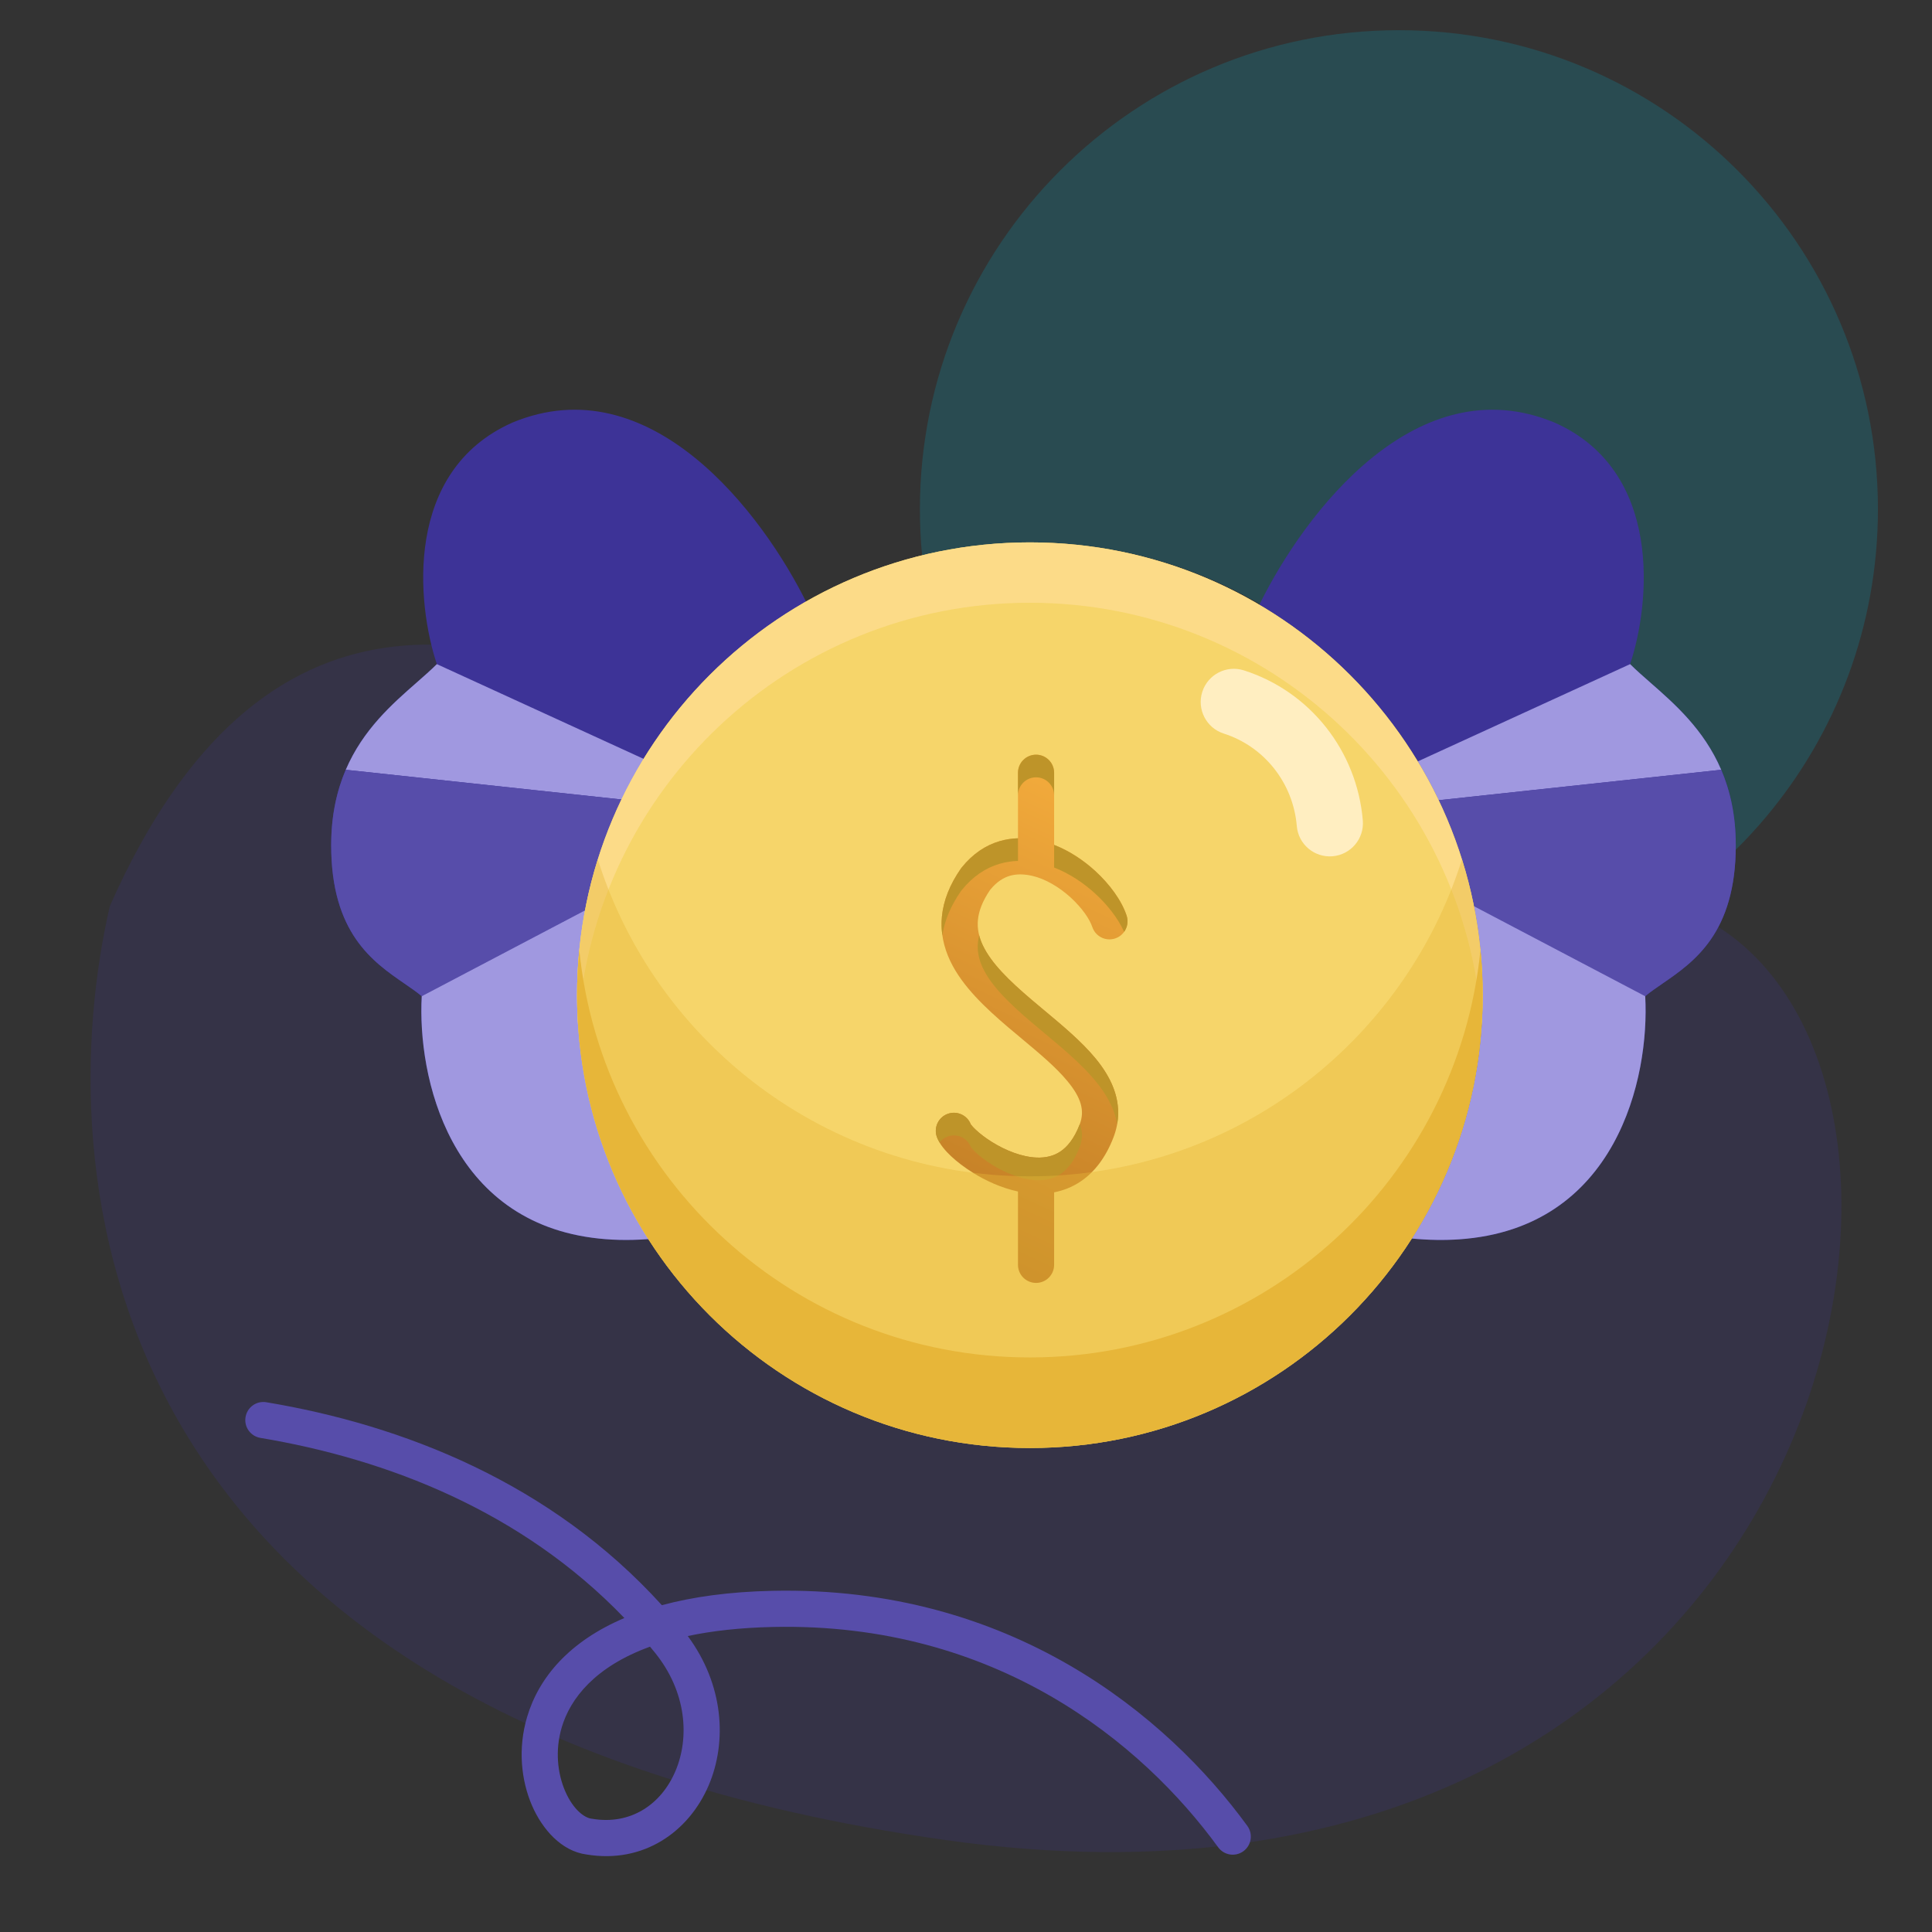<svg width="64" height="64" viewBox="0 0 64 64" fill="none" xmlns="http://www.w3.org/2000/svg">
    <rect x="0" y="0" width="64" height="64" fill="#333333" stroke="none"/>
    <path opacity="0.2" fill-rule="evenodd" clip-rule="evenodd"
        d="M49.203 32.479C56.601 31.132 62.209 24.655 62.209 16.868C62.209 8.104 55.105 1 46.341 1C37.577 1 30.473 8.104 30.473 16.868C30.473 17.389 30.497 17.903 30.547 18.41C31.705 18.124 32.917 17.972 34.164 17.972C42.294 17.972 48.918 24.419 49.203 32.479Z"
        fill="#01ACC9" />
    <path opacity="0.2" fill-rule="evenodd" clip-rule="evenodd"
        d="M33.961 46.763C41.493 46.763 47.599 40.614 47.599 33.029C47.599 31.849 47.451 30.703 47.173 29.611C50.107 28.65 53.265 28.351 56.95 30.725C66.291 36.741 60.163 65.027 31.322 60.954C2.48 56.88 1.696 38.447 3.638 30.016C8.651 18.683 16.437 20.402 23.395 24.345C21.476 26.712 20.324 29.735 20.324 33.029C20.324 40.614 26.43 46.763 33.961 46.763Z"
        fill="#3D3397" />
    <path fill-rule="evenodd" clip-rule="evenodd"
        d="M8.134 46.943C8.188 46.616 8.497 46.396 8.823 46.451C13.353 47.208 18.25 49.12 21.925 53.174C22.947 52.898 24.16 52.728 25.585 52.698C33.477 52.527 38.653 56.824 41.321 60.487C41.515 60.755 41.456 61.129 41.189 61.324C40.922 61.519 40.547 61.46 40.352 61.192C37.843 57.747 33.003 53.735 25.611 53.895C24.516 53.919 23.581 54.026 22.783 54.196C23.969 55.799 24.098 57.686 23.474 59.147C22.821 60.674 21.323 61.747 19.427 61.432C18.6 61.321 17.968 60.602 17.626 59.817C17.268 58.993 17.147 57.934 17.461 56.877C17.848 55.573 18.852 54.376 20.683 53.599C17.284 50.061 12.836 48.336 8.626 47.632C8.299 47.577 8.079 47.269 8.134 46.943ZM21.533 54.548C19.7 55.214 18.889 56.275 18.609 57.218C18.38 57.988 18.471 58.757 18.724 59.339C18.993 59.956 19.366 60.217 19.591 60.246L19.603 60.247L19.615 60.249C20.888 60.465 21.901 59.778 22.372 58.676C22.847 57.567 22.75 56.05 21.695 54.745C21.641 54.679 21.587 54.614 21.533 54.548Z"
        fill="#574DAA" />
    <path fill-rule="evenodd" clip-rule="evenodd"
        d="M41.718 20.033C43.222 16.969 46.94 12.1 51.5 14C55.1 15.6 54.667 20 54 22C54.197 22.197 54.427 22.399 54.674 22.615C55.888 23.679 57.5 25.091 57.5 28C57.5 30.909 56.118 31.861 55.078 32.578C54.866 32.723 54.669 32.859 54.5 33C54.664 35.96 53.336 41.647 46.768 41.029C48.255 38.7 49.116 35.934 49.116 32.967C49.116 27.457 46.146 22.641 41.718 20.033Z"
        fill="#3D3397" />
    <path fill-rule="evenodd" clip-rule="evenodd"
        d="M47.658 26.508C47.448 26.067 47.216 25.638 46.965 25.223L54 22C54.197 22.197 54.427 22.399 54.674 22.615C55.474 23.316 56.447 24.168 57.017 25.5L47.658 26.508Z"
        fill="#A098E0" />
    <path fill-rule="evenodd" clip-rule="evenodd"
        d="M48.827 30.018C48.581 28.787 48.185 27.61 47.658 26.508L57.017 25.5C57.312 26.19 57.5 27.008 57.5 28C57.5 30.909 56.118 31.861 55.078 32.578L55.078 32.578C54.866 32.723 54.669 32.859 54.5 33L48.827 30.018Z"
        fill="#574DAA" />
    <path fill-rule="evenodd" clip-rule="evenodd"
        d="M46.768 41.028C47.332 41.081 47.858 41.088 48.347 41.054C53.553 40.689 54.65 35.706 54.5 33L48.827 30.018C49.017 30.971 49.116 31.957 49.116 32.967C49.116 35.934 48.255 38.7 46.768 41.028Z"
        fill="#A098E0" />
    <path fill-rule="evenodd" clip-rule="evenodd"
        d="M26.752 20.033C25.249 16.969 21.531 12.1 16.971 14C13.371 15.6 13.804 20 14.471 22C14.274 22.197 14.043 22.399 13.797 22.615C12.582 23.679 10.971 25.091 10.971 28C10.971 30.909 12.352 31.861 13.393 32.578C13.604 32.723 13.802 32.859 13.971 33C13.806 35.96 15.135 41.647 21.703 41.029C20.216 38.7 19.354 35.934 19.354 32.967C19.354 27.457 22.325 22.641 26.752 20.033Z"
        fill="#3D3397" />
    <path fill-rule="evenodd" clip-rule="evenodd"
        d="M20.812 26.508C21.023 26.067 21.254 25.638 21.505 25.223L14.471 22C14.274 22.197 14.043 22.399 13.797 22.615L13.797 22.615C12.997 23.316 12.024 24.168 11.454 25.5L20.812 26.508Z"
        fill="#A098E0" />
    <path fill-rule="evenodd" clip-rule="evenodd"
        d="M19.644 30.018C19.89 28.787 20.286 27.61 20.812 26.508L11.454 25.5C11.158 26.19 10.971 27.008 10.971 28C10.971 30.909 12.352 31.861 13.393 32.578L13.393 32.578C13.604 32.723 13.802 32.859 13.971 33L19.644 30.018Z"
        fill="#574DAA" />
    <path fill-rule="evenodd" clip-rule="evenodd"
        d="M21.703 41.028C21.029 41.092 20.411 41.089 19.843 41.029C14.878 40.509 13.823 35.657 13.971 33L19.644 30.018C19.454 30.971 19.354 31.957 19.354 32.967C19.354 35.934 20.216 38.7 21.703 41.028Z"
        fill="#A098E0" />
    <path
        d="M49.116 32.967C49.116 41.251 42.401 47.967 34.116 47.967C25.832 47.967 19.116 41.251 19.116 32.967C19.116 24.683 25.832 17.967 34.116 17.967C42.401 17.967 49.116 24.683 49.116 32.967Z"
        fill="#F6D56A" />
    <path fill-rule="evenodd" clip-rule="evenodd"
        d="M34.321 25C34.651 25 34.919 25.268 34.919 25.599V27.988C35.432 28.187 35.897 28.503 36.273 28.845C36.754 29.284 37.154 29.825 37.321 30.331C37.424 30.646 37.254 30.984 36.94 31.088C36.625 31.191 36.287 31.02 36.183 30.706C36.102 30.46 35.855 30.085 35.466 29.73C35.084 29.382 34.627 29.112 34.188 29.012C33.917 28.951 33.672 28.949 33.453 29.012C33.246 29.073 33.023 29.204 32.803 29.473C32.534 29.864 32.421 30.195 32.395 30.476C32.368 30.76 32.425 31.034 32.558 31.316C32.839 31.91 33.429 32.484 34.169 33.114C34.305 33.23 34.446 33.348 34.59 33.468C35.184 33.963 35.821 34.494 36.277 35.044C36.864 35.749 37.282 36.638 36.886 37.675C36.63 38.341 36.258 38.831 35.787 39.144C35.51 39.328 35.216 39.44 34.919 39.497V41.899C34.919 42.23 34.651 42.498 34.321 42.498C33.99 42.498 33.722 42.23 33.722 41.899V39.47C33.166 39.351 32.646 39.108 32.232 38.85C31.95 38.675 31.7 38.483 31.503 38.298C31.326 38.131 31.128 37.911 31.038 37.671C30.922 37.361 31.079 37.016 31.389 36.9C31.698 36.784 32.044 36.941 32.16 37.25C32.156 37.24 32.156 37.24 32.163 37.25C32.178 37.27 32.223 37.331 32.325 37.426C32.457 37.551 32.642 37.695 32.864 37.833C33.318 38.115 33.857 38.328 34.343 38.346C34.64 38.357 34.901 38.295 35.124 38.147C35.347 37.998 35.581 37.731 35.767 37.246C35.939 36.797 35.819 36.365 35.356 35.809C34.977 35.352 34.453 34.914 33.869 34.426C33.714 34.297 33.554 34.163 33.392 34.026C32.666 33.406 31.88 32.683 31.475 31.828C31.266 31.384 31.152 30.895 31.202 30.363C31.253 29.834 31.461 29.304 31.831 28.772C31.839 28.76 31.848 28.749 31.857 28.738C32.221 28.285 32.65 27.999 33.118 27.863C33.321 27.804 33.523 27.775 33.722 27.769V25.599C33.722 25.268 33.99 25 34.321 25Z"
        fill="url(#paint0_linear_1059_34240)" />
    <path fill-rule="evenodd" clip-rule="evenodd"
        d="M34.919 25.599C34.919 25.268 34.651 25 34.321 25C33.99 25 33.722 25.268 33.722 25.599V26.349C33.722 26.018 33.99 25.75 34.321 25.75C34.651 25.75 34.919 26.018 34.919 26.349V25.599ZM34.919 27.988V28.738C35.432 28.937 35.897 29.253 36.273 29.595C36.687 29.973 37.041 30.427 37.238 30.869C37.346 30.718 37.383 30.521 37.321 30.331C37.154 29.825 36.754 29.284 36.273 28.845C35.897 28.503 35.432 28.187 34.919 27.988ZM32.437 30.986C32.415 31.07 32.402 31.15 32.395 31.226C32.368 31.51 32.425 31.784 32.558 32.066C32.839 32.66 33.429 33.234 34.169 33.864C34.305 33.98 34.446 34.098 34.59 34.218L34.59 34.218L34.59 34.218C35.184 34.713 35.821 35.244 36.277 35.794C36.625 36.212 36.914 36.695 37.008 37.235C37.158 36.385 36.779 35.647 36.277 35.044C35.821 34.494 35.184 33.963 34.59 33.468L34.59 33.468L34.59 33.468C34.446 33.348 34.305 33.23 34.169 33.114C33.429 32.484 32.839 31.91 32.558 31.316C32.505 31.205 32.465 31.096 32.437 30.986ZM31.124 37.846C31.19 37.76 31.28 37.691 31.389 37.65C31.698 37.534 32.044 37.691 32.16 38C32.156 37.99 32.156 37.99 32.163 38C32.178 38.02 32.223 38.081 32.325 38.176C32.457 38.301 32.642 38.445 32.864 38.583C33.318 38.865 33.857 39.078 34.343 39.096C34.64 39.107 34.901 39.045 35.124 38.897C35.347 38.748 35.581 38.481 35.767 37.996C35.864 37.745 35.868 37.498 35.772 37.233C35.77 37.237 35.769 37.242 35.767 37.246C35.581 37.731 35.347 37.998 35.124 38.147C34.901 38.295 34.64 38.357 34.343 38.346C33.857 38.328 33.318 38.115 32.864 37.833C32.642 37.695 32.457 37.551 32.325 37.426C32.223 37.331 32.178 37.27 32.163 37.25C32.156 37.24 32.156 37.24 32.16 37.25C32.044 36.941 31.698 36.784 31.389 36.9C31.079 37.016 30.922 37.361 31.038 37.671C31.061 37.731 31.09 37.789 31.124 37.846ZM31.217 30.988C31.287 30.5 31.491 30.012 31.831 29.522C31.839 29.51 31.848 29.499 31.857 29.488C32.221 29.035 32.65 28.749 33.118 28.613C33.321 28.554 33.523 28.525 33.722 28.519V27.769C33.523 27.775 33.321 27.804 33.118 27.863C32.65 27.999 32.221 28.285 31.857 28.738C31.848 28.749 31.839 28.76 31.831 28.772C31.461 29.304 31.253 29.834 31.202 30.363C31.182 30.579 31.188 30.787 31.217 30.988Z"
        fill="#BE9429" />
    <path fill-rule="evenodd" clip-rule="evenodd"
        d="M41.206 22.207C40.63 22.023 40.012 22.34 39.827 22.919C39.642 23.498 39.962 24.116 40.538 24.3C41.878 24.728 42.837 25.934 42.958 27.362C43.008 27.968 43.54 28.416 44.143 28.365C44.746 28.314 45.196 27.784 45.145 27.178C44.951 24.874 43.4 22.908 41.206 22.207Z"
        fill="#FFEEC1" />
    <path fill-rule="evenodd" clip-rule="evenodd"
        d="M49.084 33.967C49.105 33.636 49.116 33.303 49.116 32.967C49.116 24.682 42.401 17.967 34.116 17.967C25.832 17.967 19.116 24.682 19.116 32.967C19.116 33.303 19.127 33.636 19.149 33.967C19.664 26.148 26.168 19.967 34.116 19.967C42.065 19.967 48.569 26.148 49.084 33.967Z"
        fill="#FCDB88" />
    <path opacity="0.4" fill-rule="evenodd" clip-rule="evenodd"
        d="M48.43 28.467C46.518 34.552 40.833 38.967 34.116 38.967C27.4 38.967 21.715 34.552 19.803 28.467C19.357 29.887 19.116 31.399 19.116 32.967C19.116 41.251 25.832 47.967 34.116 47.967C42.401 47.967 49.116 41.251 49.116 32.967C49.116 31.399 48.876 29.887 48.43 28.467Z"
        fill="#E7B639" />
    <path fill-rule="evenodd" clip-rule="evenodd"
        d="M49.042 31.467C48.29 39.047 41.894 44.967 34.116 44.967C26.338 44.967 19.943 39.047 19.19 31.467C19.141 31.96 19.116 32.46 19.116 32.967C19.116 41.251 25.832 47.967 34.116 47.967C42.401 47.967 49.116 41.251 49.116 32.967C49.116 32.46 49.091 31.96 49.042 31.467Z"
        fill="#E7B639" />
    <defs>
        <linearGradient id="paint0_linear_1059_34240" x1="34.176" y1="25" x2="24" y2="47"
            gradientUnits="userSpaceOnUse">
            <stop stop-color="#F3AB3C" />
            <stop offset="1" stop-color="#A46217" />
        </linearGradient>
    </defs>
</svg>